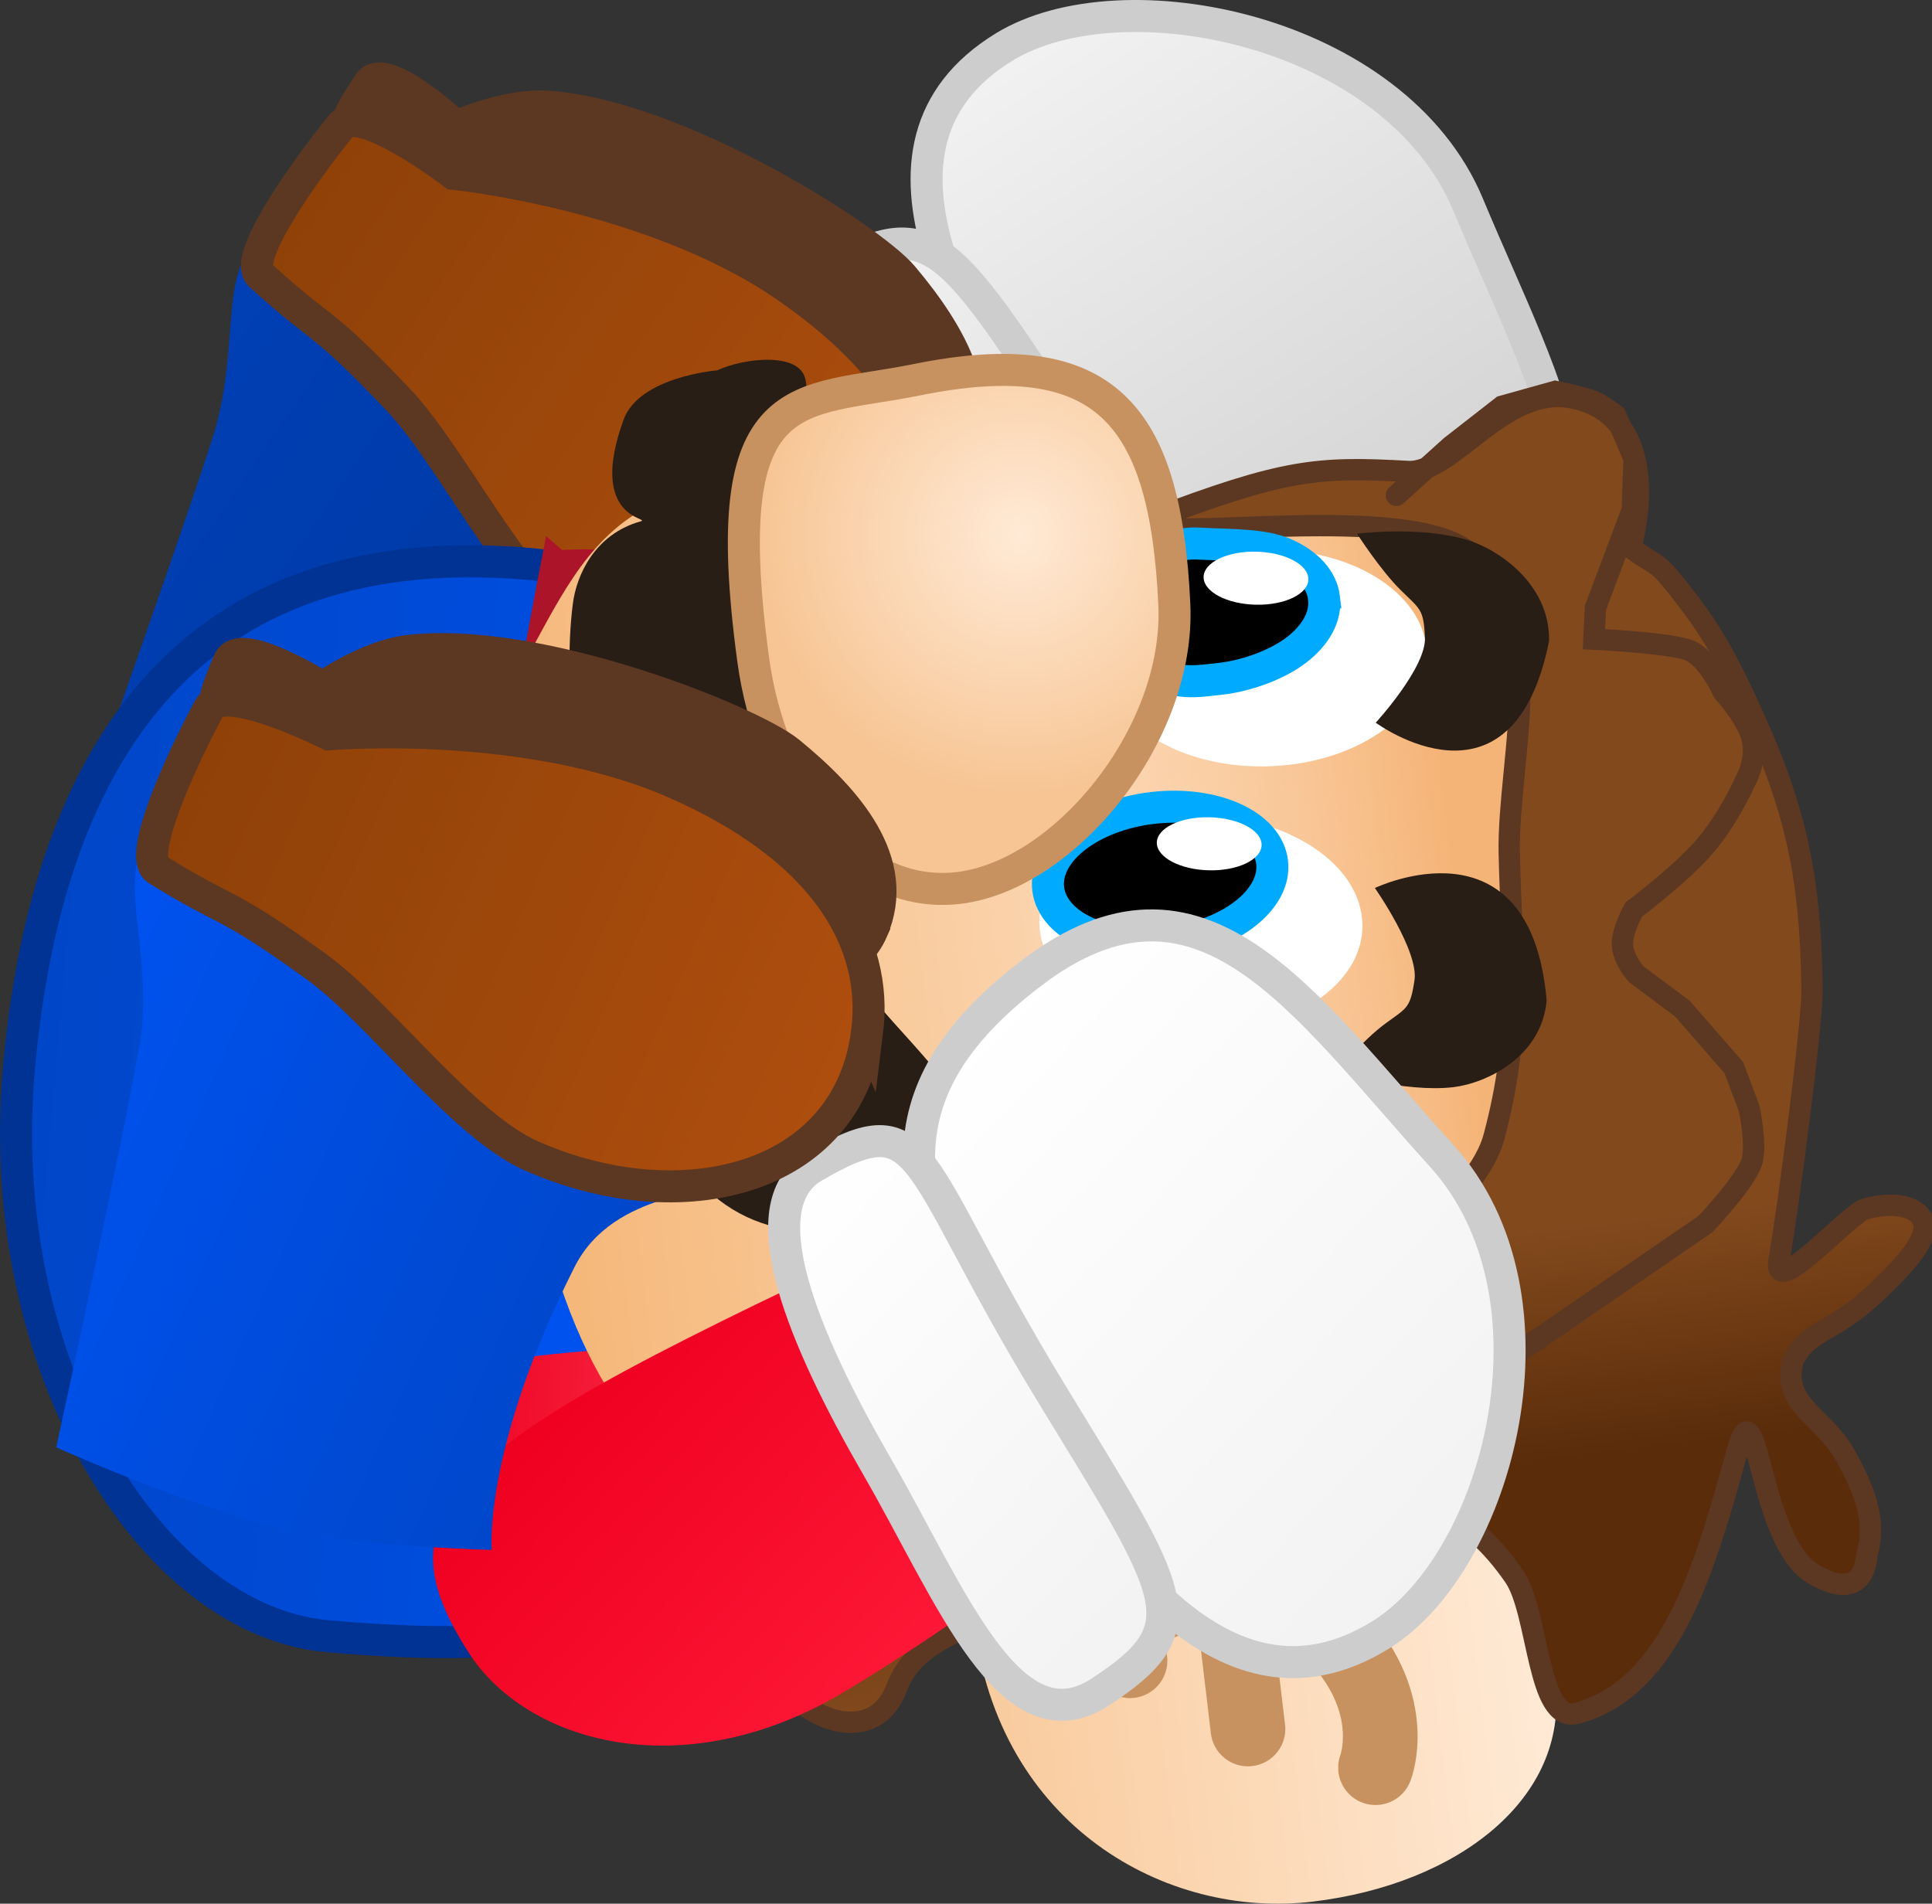 <svg version="1.1" xmlns="http://www.w3.org/2000/svg" xmlns:xlink="http://www.w3.org/1999/xlink" width="90.525" height="89.207" viewBox="0,0,90.525,89.207"><rect x="0" y="0" width="90.525" height="89.207" fill="#333333" stroke="none"/><defs><linearGradient x1="246.855" y1="185.056" x2="236.882" y2="169.744" gradientUnits="userSpaceOnUse" id="color-1"><stop offset="0" stop-color="#e8001f"/><stop offset="1" stop-color="#df001e"/></linearGradient><linearGradient x1="272.027" y1="176.808" x2="252.763" y2="147.233" gradientUnits="userSpaceOnUse" id="color-2"><stop offset="0" stop-color="#cecece"/><stop offset="1" stop-color="#f2f2f2"/></linearGradient><linearGradient x1="258.553" y1="182.182" x2="243.193" y2="158.601" gradientUnits="userSpaceOnUse" id="color-3"><stop offset="0" stop-color="#cecece"/><stop offset="1" stop-color="#f2f2f2"/></linearGradient><linearGradient x1="207.007" y1="170.103" x2="232.718" y2="187.698" gradientUnits="userSpaceOnUse" id="color-4"><stop offset="0" stop-color="#003fb5"/><stop offset="1" stop-color="#00379d"/></linearGradient><linearGradient x1="217.131" y1="155.486" x2="245.878" y2="175.159" gradientUnits="userSpaceOnUse" id="color-5"><stop offset="0" stop-color="#8e4108"/><stop offset="1" stop-color="#ae4e0e"/></linearGradient><linearGradient x1="245.922" y1="200.042" x2="204.307" y2="196.421" gradientUnits="userSpaceOnUse" id="color-6"><stop offset="0" stop-color="#0052ef"/><stop offset="1" stop-color="#0046c7"/></linearGradient><linearGradient x1="248.111" y1="198.221" x2="225.445" y2="196.249" gradientUnits="userSpaceOnUse" id="color-7"><stop offset="0" stop-color="#ff556b"/><stop offset="1" stop-color="#ef0020"/></linearGradient><linearGradient x1="244.975" y1="227.06" x2="243.26" y2="212.638" gradientUnits="userSpaceOnUse" id="color-8"><stop offset="0" stop-color="#82491d"/><stop offset="1" stop-color="#5a2c0a"/></linearGradient><linearGradient x1="273.212" y1="199.708" x2="228.591" y2="205.014" gradientUnits="userSpaceOnUse" id="color-9"><stop offset="0" stop-color="#ffead6"/><stop offset="1" stop-color="#f5b677"/></linearGradient><linearGradient x1="273.209" y1="201.817" x2="256.388" y2="203.817" gradientUnits="userSpaceOnUse" id="color-10"><stop offset="0" stop-color="#f5b477"/><stop offset="1" stop-color="#f5b477" stop-opacity="0"/></linearGradient><linearGradient x1="265.316" y1="216.288" x2="264.036" y2="205.522" gradientUnits="userSpaceOnUse" id="color-11"><stop offset="0" stop-color="#5a2c0a"/><stop offset="1" stop-color="#82491d"/></linearGradient><radialGradient cx="251.141" cy="171.598" r="12.163" gradientUnits="userSpaceOnUse" id="color-12"><stop offset="0" stop-color="#ffead6"/><stop offset="1" stop-color="#f7c594"/></radialGradient><linearGradient x1="247.482" y1="225.767" x2="230.934" y2="210.007" gradientUnits="userSpaceOnUse" id="color-13"><stop offset="0" stop-color="#ff1938"/><stop offset="1" stop-color="#ef0020"/></linearGradient><linearGradient x1="272.764" y1="218.635" x2="248.308" y2="195.345" gradientUnits="userSpaceOnUse" id="color-14"><stop offset="0" stop-color="#f2f2f2"/><stop offset="1" stop-color="#ffffff"/></linearGradient><linearGradient x1="258.522" y1="222.607" x2="238.852" y2="203.874" gradientUnits="userSpaceOnUse" id="color-15"><stop offset="0" stop-color="#f2f2f2"/><stop offset="1" stop-color="#ffffff"/></linearGradient><linearGradient x1="204.433" y1="199.107" x2="232.958" y2="211.634" gradientUnits="userSpaceOnUse" id="color-16"><stop offset="0" stop-color="#0052ef"/><stop offset="1" stop-color="#0046c7"/></linearGradient><linearGradient x1="211.558" y1="183.132" x2="243.452" y2="197.138" gradientUnits="userSpaceOnUse" id="color-17"><stop offset="0" stop-color="#8e4108"/><stop offset="1" stop-color="#ae4e0e"/></linearGradient></defs><g transform="translate(-203.404,-146.539)"><g data-paper-data="{&quot;isPaintingLayer&quot;:true}" fill-rule="nonzero" stroke-linejoin="miter" stroke-miterlimit="10" stroke-dasharray="" stroke-dashoffset="0" style="mix-blend-mode: normal"><g data-paper-data="{&quot;index&quot;:null,&quot;origRot&quot;:0}" stroke-linecap="butt"><path d="M231.839,185.707c-2.703,-4.27 -2.282,-11.342 5.143,-16.026c7.425,-4.684 15.223,-7.969 15.223,-7.969l8.25,12.727c0,0 -10.664,8.821 -16.637,12.589c-7.425,4.684 -11.979,-1.321 -11.979,-1.321z" data-paper-data="{&quot;origRot&quot;:0,&quot;origPos&quot;:null}" fill="url(#color-1)" stroke="none" stroke-width="0"/><g data-paper-data="{&quot;origPos&quot;:null}" stroke="#cdcdcd" stroke-width="1.5"><path d="M253.861,170.066c-5.097,-7.328 -11.017,-16.663 -3.405,-21.325c5.522,-3.382 18.313,-0.833 21.738,7.392c3.737,8.976 8.448,16.436 -0.584,20.801c-8.434,4.076 -12.652,0.46 -17.748,-6.868z" data-paper-data="{&quot;origRot&quot;:0}" fill="url(#color-2)"/><path d="M247.391,173.115c-3.928,-5.662 -9.454,-11.392 -5.102,-13.918c4.869,-2.825 5.616,-1.16 11.818,8.244c7.065,10.713 9.995,11.129 4.818,14.498c-3.023,1.968 -7.607,-3.162 -11.535,-8.825z" data-paper-data="{&quot;origRot&quot;:0}" fill="url(#color-3)"/></g></g><g data-paper-data="{&quot;index&quot;:null}" stroke-linecap="butt"><path d="M231.358,181.342c-5.8,7.557 -8.196,12.678 -8.196,12.678c0,0 -4.099,-2.238 -7.941,-4.893c-3.855,-2.725 -7.389,-6.03 -7.389,-6.03c0,0 5.174,-14.681 5.69,-16.562c1.438,-5.241 -0.602,-9.519 4.801,-9.157c7.933,0.531 13.173,3.498 18.244,9.61c4.094,4.935 4.064,8.108 2.432,11.523c-0.403,0.844 -5.133,-0.439 -7.642,2.83z" data-paper-data="{&quot;origPos&quot;:null}" fill="url(#color-4)" stroke="none" stroke-width="0"/><path d="M247.967,168.45c-1.941,2.836 -8.021,2.052 -13.581,-1.753c-4.05,-2.771 -12.509,-8.553 -14.763,-12.919c-0.524,-1.014 0.501,-2.465 1.081,-3.332c0.731,-1.092 4.072,2.025 4.072,2.025c0,0 2.353,-1.064 4.264,-0.935c6.157,0.418 15.177,6.209 16.655,7.962c2.255,2.674 4.256,6.05 2.27,8.952z" data-paper-data="{&quot;origPos&quot;:null}" fill="#5c3822" stroke="#5c3822" stroke-width="1.5"/><path d="M246.868,173.05c-2.162,6.732 -10.235,7.121 -16.52,2.82c-2.923,-2 -5.824,-8.007 -8.262,-10.578c-3.765,-3.97 -3.442,-3.074 -6.491,-5.863c-0.826,-0.755 1.931,-4.69 3.784,-6.989c0.895,-1.111 5.281,2.244 5.281,2.244c0,0 9.232,0.935 15.517,5.236c6.285,4.301 8.004,9.042 6.691,13.131z" data-paper-data="{&quot;origPos&quot;:null}" fill="url(#color-5)" stroke="#5c3822" stroke-width="1.5"/></g><g data-paper-data="{&quot;index&quot;:null}"><path d="M228.984,173.04c17.117,1.84 18.096,8.242 16.9,21.987c-0.647,7.433 0.653,15.872 -4.164,21.229c-6.467,7.191 -13.821,7.753 -22.929,6.96c-8.396,-0.731 -15.703,-12.776 -14.507,-26.521c1.196,-13.745 7.238,-25.533 24.701,-23.656z" data-paper-data="{&quot;origPos&quot;:null}" fill="url(#color-6)" stroke="#003393" stroke-width="1.5" stroke-linecap="butt"/><path d="M229.48,173.083c0,0 10.531,-1.164 15.822,7.466c2.24,3.654 3.512,11.236 2.769,18.042c-0.743,6.806 -2.154,12.032 -5.465,16.499c-5.06,6.828 -16.38,4.944 -16.38,4.944c0,0 -2.226,-10.452 -1.045,-20.517c1.288,-10.973 4.298,-26.435 4.298,-26.435z" data-paper-data="{&quot;origPos&quot;:null}" fill="url(#color-7)" stroke="#ac1429" stroke-width="1.5" stroke-linecap="butt"/><path d="M224.368,183.49c0,0 8.29,-0.313 12.611,0.569c3.364,0.686 8.847,3.115 8.847,3.115" data-paper-data="{&quot;origPos&quot;:null,&quot;origRot&quot;:0}" fill="none" stroke="#0052ef" stroke-width="10" stroke-linecap="round"/><path d="M221.955,205.985c0,0 8.2,-1.48 12.598,-1.217c3.424,0.204 9.158,1.834 9.158,1.834" data-paper-data="{&quot;origPos&quot;:null}" fill="none" stroke="#0052ef" stroke-width="10" stroke-linecap="round"/><g stroke-linecap="butt"><path d="M223.257,209.199c-1.871,-0.163 -3.243,-1.956 -3.064,-4.005c0.178,-2.049 1.839,-3.579 3.71,-3.416c1.871,0.163 3.243,1.956 3.064,4.005c-0.178,2.049 -1.839,3.579 -3.71,3.416z" data-paper-data="{&quot;origPos&quot;:null}" fill="#ffe84f" stroke="#baa100" stroke-width="1"/><path d="M223.504,204.995c0.054,-0.625 0.561,-1.091 1.131,-1.041c0.57,0.05 0.989,0.596 0.934,1.221c-0.054,0.625 -0.561,1.091 -1.131,1.041c-0.57,-0.05 -0.989,-0.596 -0.934,-1.221z" fill="#fffce5" stroke="none" stroke-width="0.5"/></g><g stroke-linecap="butt"><path d="M225.21,186.754c-1.871,-0.163 -3.243,-1.956 -3.064,-4.005c0.178,-2.049 1.839,-3.579 3.71,-3.416c1.871,0.163 3.243,1.956 3.064,4.005c-0.178,2.049 -1.839,3.579 -3.71,3.416z" data-paper-data="{&quot;origPos&quot;:null}" fill="#ffe84f" stroke="#baa100" stroke-width="1"/><path d="M225.484,182.241c0.054,-0.625 0.561,-1.091 1.131,-1.041c0.57,0.05 0.989,0.596 0.934,1.221c-0.054,0.625 -0.561,1.091 -1.131,1.041c-0.57,-0.05 -0.989,-0.596 -0.934,-1.221z" fill="#fffce5" stroke="none" stroke-width="0.5"/></g></g><g data-paper-data="{&quot;index&quot;:null}"><g><path d="M239.716,222.439c0,0 -1.645,-0.586 -2.02,-2.882c-0.692,-4.238 0.232,-6.005 0.232,-6.005c0.995,-1.281 8.397,0.676 8.397,0.676c2.509,0.221 4.162,6.751 4.162,6.751c1.363,1.589 -3.872,1.425 -5.045,4.597c-0.981,2.652 -3.806,1.719 -5.169,0.13c-1.363,-1.589 -0.558,-3.266 -0.558,-3.266z" data-paper-data="{&quot;origRot&quot;:0}" fill="url(#color-8)" stroke="#5c3822" stroke-width="1" stroke-linecap="butt"/><path d="M274.6,184.358c0.876,11.097 -2.717,29.858 -2.717,29.858c0.46,1.34 3.759,5.929 4.392,11.247c0.632,5.318 -4.52,9.372 -11.373,10.187c-6.853,0.815 -14.723,-3.551 -15.854,-13.061c-0.021,-0.178 -0.812,-1.158 -2.165,-1.902c-4.413,-2.428 -7.881,-0.396 -10.89,-3.751c-4.74,-5.283 -7.301,-9 -8.698,-23.016c-0.989,-9.915 -0.407,-14.386 0.539,-16.076c1.667,-2.978 2.919,-5.909 5.791,-7.487c7.449,-4.093 11.992,1.753 20.398,1.4c7.311,-0.307 13.239,-0.56 13.239,-0.56c0,0 6.462,2.064 7.338,13.16z" data-paper-data="{&quot;origPos&quot;:null}" fill="url(#color-9)" stroke="none" stroke-width="0" stroke-linecap="butt"/><path d="M269.709,173.29c4.686,4.429 5.049,8.828 5.669,17.993c0.366,5.41 -3.847,22.109 -3.847,22.109c0.46,1.34 -10.63,1.472 -12.537,0.889c-0.462,-7.619 -4.617,-40.919 -4.569,-42.801c7.016,-0.445 10.598,-2.62 15.284,1.81z" data-paper-data="{&quot;origPos&quot;:null}" fill="url(#color-10)" stroke="none" stroke-width="0" stroke-linecap="butt"/><path d="M262.432,172.302c4.175,-0.169 7.677,1.964 7.823,4.765c0.146,2.8 -3.121,5.207 -7.295,5.376c-4.175,0.169 -7.677,-1.964 -7.823,-4.765c-0.146,-2.8 3.121,-5.207 7.295,-5.376z" data-paper-data="{&quot;origPos&quot;:null,&quot;origRot&quot;:0}" fill="#ffffff" stroke="none" stroke-width="0" stroke-linecap="butt"/><path d="M264.31,206.975c3.738,-0.445 8.374,-4.47 9.088,-7.135c1.345,-5.015 0.845,-8.059 0.723,-13.308c-0.104,-4.471 2.27,-12.088 -2.47,-14.48c-3.793,-1.915 -15.231,0.078 -14.313,-1.159c6.247,-2.37 7.785,-2.497 12.033,-2.261c2.114,0.117 4.488,-4.067 7.682,-3.449c3.908,0.756 3.218,5.371 2.755,7.029c1.362,0.971 1.182,0.571 2.244,1.913c1.439,1.819 2.105,2.98 3.107,5.11c2.346,4.984 3.089,8.192 3.148,13.743c0.015,1.459 -1.085,10.021 -1.545,12.599c-0.351,1.974 3.279,-2.184 4.044,-2.39c0.765,-0.207 2.095,-0.363 2.623,0.409c0.528,0.771 -0.584,2.048 -2.057,3.447c-2.175,2.065 -3.124,1.699 -3.953,3.232c-0.567,2.137 1.435,2.596 2.492,4.538c0.813,1.494 1.44,2.924 0.973,4.557c-0.017,0.06 -0.025,2.417 -2.545,0.907c-2.521,-1.509 -2.586,-9.088 -3.505,-5.837c-1.386,4.905 -2.944,11.189 -7.561,12.387c-1.861,0.483 -1.757,-4.717 -2.912,-6.402c-2.162,-3.153 -5.137,-4.598 -8.705,-4.174c-3.738,0.445 -8.655,0.152 -8.521,-2.388c0.18,-3.42 1.577,-3.044 1.577,-3.044c0,0 -1.706,-1.096 -0.881,-3.732c0.709,-2.266 4.271,0.154 6.478,-0.108z" fill="url(#color-11)" stroke="#5c3822" stroke-width="1" stroke-linecap="butt"/><path d="M267.242,189.883c0.03,2.802 -3.336,5.046 -7.517,5.013c-4.181,-0.034 -7.594,-2.333 -7.624,-5.135c-0.03,-2.802 3.336,-5.046 7.517,-5.013c4.181,0.034 7.594,2.333 7.624,5.135z" data-paper-data="{&quot;origPos&quot;:null,&quot;origRot&quot;:0}" fill="#ffffff" stroke="none" stroke-width="0" stroke-linecap="butt"/><path d="M261.738,189.361c-0.881,0.685 -2.15,1.196 -3.598,1.368c-1.448,0.172 -2.801,-0.027 -3.819,-0.486c-1.017,-0.46 -1.699,-1.181 -1.803,-2.054c-0.104,-0.873 0.39,-1.733 1.271,-2.419c0.881,-0.685 2.15,-1.196 3.598,-1.368c1.448,-0.172 2.801,0.027 3.819,0.486c1.017,0.46 1.699,1.181 1.803,2.054c0.104,0.873 -0.39,1.733 -1.271,2.419z" data-paper-data="{&quot;origPos&quot;:null}" fill="#000000" stroke="#00aaff" stroke-width="1.5" stroke-linecap="butt"/><path d="M265.441,174.563c0.104,0.873 -0.39,1.733 -1.271,2.419c-0.881,0.685 -2.327,1.229 -3.598,1.368c-0.984,0.108 -2.294,0.334 -2.89,-0.493c-0.659,-0.946 -0.164,-2.393 -0.081,-3.571c0.131,-0.684 0.277,-1.444 0.713,-1.945c0.362,-0.399 1.041,-0.341 1.507,-0.319c1.277,0.068 2.801,0.027 3.819,0.486c1.017,0.46 1.699,1.181 1.803,2.054z" data-paper-data="{&quot;origPos&quot;:null}" fill="#000000" stroke="#00aaff" stroke-width="1.5" stroke-linecap="round"/><path d="M233.405,170.974c0.612,-0.173 -2.523,-0.007 -0.78,-4.773c0.737,-2.016 4.378,-2.307 4.378,-2.307c1.276,-0.586 3.904,-0.89 4.149,0.459c0.493,2.72 -2.272,12.013 -2.272,12.013c0.363,5.51 5.317,16.808 5.317,16.808c1.574,2.094 5.42,5.306 5.771,8.872c-0.045,0.8 -2.661,1.569 -7.464,2.14c-4.381,0.521 -7.904,-2.434 -8.477,-7.246c-0.357,-2.998 0.877,-5.668 0.645,-5.879c-0.219,-0.2 -1.601,-0.077 -2.516,-2.308c-1.593,-3.881 -2.442,-9.757 -1.911,-13.923c0.174,-1.365 1.045,-3.259 3.161,-3.856z" data-paper-data="{&quot;origPos&quot;:null}" fill="#291e16" stroke="#321f12" stroke-width="0" stroke-linecap="butt"/><path d="M246.344,164.337c8.871,-1.799 11.668,1.616 12.084,10.52c0.285,6.111 -5.145,12.702 -10.11,13.292c-4.965,0.59 -8.804,-4.648 -9.624,-10.713c-1.779,-13.159 2.106,-11.975 7.651,-13.099z" data-paper-data="{&quot;origPos&quot;:null}" fill="url(#color-12)" stroke="#c79260" stroke-width="1.5" stroke-linecap="butt"/><g data-paper-data="{&quot;origPos&quot;:null}" fill="none" stroke="#c79260" stroke-width="3.5" stroke-linecap="round"><path d="M256.238,222.383c0,0 5.719,-3.649 9.866,0.915c2.892,3.182 1.751,6.074 1.751,6.074" data-paper-data="{&quot;origPos&quot;:null}"/><path d="M261.224,222.056l0.654,5.502" data-paper-data="{&quot;origPos&quot;:null}"/><path d="M256.21,223.183l0.14,1.179" data-paper-data="{&quot;origPos&quot;:null}"/></g><path d="M269.676,192.508c0.24,-1.372 -1.851,-4.357 -1.851,-4.357c0,0 7.281,-3.504 8.049,5.268c-0.233,2.648 -2.821,3.88 -4.368,4.064c-2.278,0.271 -5.506,-0.701 -5.506,-0.701c0,0 1.27,-1.507 2.304,-2.27c1.002,-0.74 1.174,-0.7 1.371,-2.003z" data-paper-data="{&quot;origPos&quot;:null}" fill="#291e16" stroke="none" stroke-width="0" stroke-linecap="butt"/><path d="M270.168,176.397c-0.055,-1.324 -0.229,-1.313 -1.142,-2.214c-0.942,-0.929 -2.038,-2.634 -2.038,-2.634c0,0 2.881,-0.375 5.109,0.274c1.513,0.44 3.944,2.092 3.889,4.755c-1.708,8.565 -8.122,3.827 -8.122,3.827c0,0 2.394,-2.609 2.305,-4.009z" data-paper-data="{&quot;origPos&quot;:null,&quot;index&quot;:null,&quot;origRot&quot;:0}" fill="#291e16" stroke="none" stroke-width="0" stroke-linecap="butt"/><path d="M262.517,186.127c0,0.343 -0.275,0.648 -0.719,0.865c-0.444,0.216 -1.058,0.344 -1.735,0.33c-0.678,-0.013 -1.292,-0.165 -1.736,-0.398c-0.445,-0.234 -0.72,-0.55 -0.72,-0.893c-0,-0.343 0.275,-0.648 0.719,-0.865c0.444,-0.216 1.058,-0.344 1.735,-0.33c0.678,0.013 1.292,0.165 1.736,0.398c0.445,0.234 0.72,0.55 0.72,0.893z" data-paper-data="{&quot;origPos&quot;:null,&quot;origRot&quot;:0}" fill="#ffffff" stroke="#00aaff" stroke-width="0" stroke-linecap="butt"/><path d="M264.709,173.681c0,0.343 -0.275,0.648 -0.719,0.865c-0.444,0.216 -1.058,0.344 -1.735,0.33c-0.678,-0.013 -1.292,-0.165 -1.736,-0.398c-0.445,-0.234 -0.72,-0.55 -0.72,-0.893c-0,-0.343 0.275,-0.648 0.719,-0.865c0.444,-0.216 1.058,-0.344 1.735,-0.33c0.678,0.013 1.292,0.165 1.736,0.398c0.445,0.234 0.72,0.55 0.72,0.893z" data-paper-data="{&quot;origPos&quot;:null,&quot;origRot&quot;:0}" fill="#ffffff" stroke="#00aaff" stroke-width="0" stroke-linecap="butt"/></g><path d="M268.83,169.752l2.546,-2.296l2.412,-1.881l2.491,-0.695c0,0 1.328,0.278 1.77,0.454c0.442,0.176 1.06,0.671 1.06,0.671l0.859,2.024l-0.082,2.401l-1.727,4.59l-0.07,1.47c0,0 3.597,0.172 4.476,0.531c0.879,0.358 1.579,1.938 1.579,1.938c0,0 1.133,1.221 1.368,2.229c0.236,1.008 -0.371,2.037 -0.371,2.037c0,0 -0.767,1.725 -1.9,3.023c-1.133,1.297 -3.279,2.907 -3.279,2.907c0,0 -0.565,0.968 -0.538,1.658c0.026,0.69 0.655,1.384 0.655,1.384l2.152,1.604l2.413,2.769l0.717,1.908c0,0 0.324,1.466 0.16,2.372c-0.165,0.906 -2.211,3.053 -2.211,3.053l-10.766,7.392" fill="none" stroke="#5c3822" stroke-width="1" stroke-linecap="round"/></g><g data-paper-data="{&quot;index&quot;:null}" stroke-linecap="butt"><path d="M230.174,212.205c6.075,-3.648 18.834,-9.251 18.834,-9.251l7.972,12.84c0,0 -6.44,5.474 -13.993,10.009c-7.553,4.536 -14.933,2.407 -17.637,-1.844c-2.704,-4.25 -2.729,-7.219 4.824,-11.755z" data-paper-data="{&quot;origRot&quot;:0,&quot;origPos&quot;:null}" fill="url(#color-13)" stroke="none" stroke-width="0"/><g data-paper-data="{&quot;origPos&quot;:null}" stroke="#cdcdcd" stroke-width="1.5"><path d="M251.707,192.159c7.971,-6.097 12.699,1.319 19.241,8.532c5.995,6.61 2.673,19.042 -2.852,22.46c-7.615,4.711 -13.521,-4.592 -17.958,-12.292c-4.437,-7.7 -5.875,-13.007 1.568,-18.7z" data-paper-data="{&quot;origRot&quot;:0}" fill="url(#color-14)"/><path d="M241.538,201.21c5.361,-3.117 4.447,-0.342 11.104,10.573c5.844,9.582 7.034,10.968 2.306,14.049c-4.227,2.754 -7.016,-4.631 -10.449,-10.572c-3.433,-5.94 -6.091,-12.231 -2.961,-14.05z" data-paper-data="{&quot;origRot&quot;:0}" fill="url(#color-15)"/></g></g><g data-paper-data="{&quot;index&quot;:null}" stroke-linecap="butt"><path d="M226.443,219.166c0,0 -6.237,-0.143 -9.749,-0.97c-4.451,-1.048 -10.655,-3.833 -10.655,-3.833c0,0 3.861,-17.762 4.02,-19.705c0.443,-5.416 -2.354,-9.243 3.022,-9.888c7.894,-0.948 13.593,0.997 19.708,6.064c4.937,4.091 5.495,7.214 4.525,10.873c-0.24,0.904 -5.126,0.519 -6.986,4.197c-4.299,8.501 -3.885,13.261 -3.885,13.261z" data-paper-data="{&quot;origPos&quot;:null}" fill="url(#color-16)" stroke="none" stroke-width="0"/><path d="M244.262,190.159c-1.382,3.147 -7.502,3.502 -13.67,0.793c-4.493,-1.973 -13.877,-6.088 -16.901,-9.961c-0.702,-0.9 0.036,-2.515 0.445,-3.474c0.516,-1.208 4.377,1.235 4.377,1.235c0,0 2.115,-1.482 4.017,-1.708c6.128,-0.729 16.065,3.29 17.842,4.738c2.712,2.21 5.303,5.157 3.889,8.376z" data-paper-data="{&quot;origPos&quot;:null}" fill="#5c3822" stroke="#5c3822" stroke-width="1.5"/><path d="M244.034,194.882c-0.877,7.016 -8.739,8.894 -15.711,5.832c-3.243,-1.424 -7.206,-6.79 -10.078,-8.864c-4.435,-3.204 -3.952,-2.384 -7.465,-4.559c-0.951,-0.589 1.028,-4.967 2.424,-7.569c0.674,-1.258 5.605,1.227 5.605,1.227c0,0 9.245,-0.791 16.218,2.271c6.973,3.062 9.54,7.403 9.008,11.664z" data-paper-data="{&quot;origPos&quot;:null}" fill="url(#color-17)" stroke="#5c3822" stroke-width="1.5"/></g></g></g></svg>